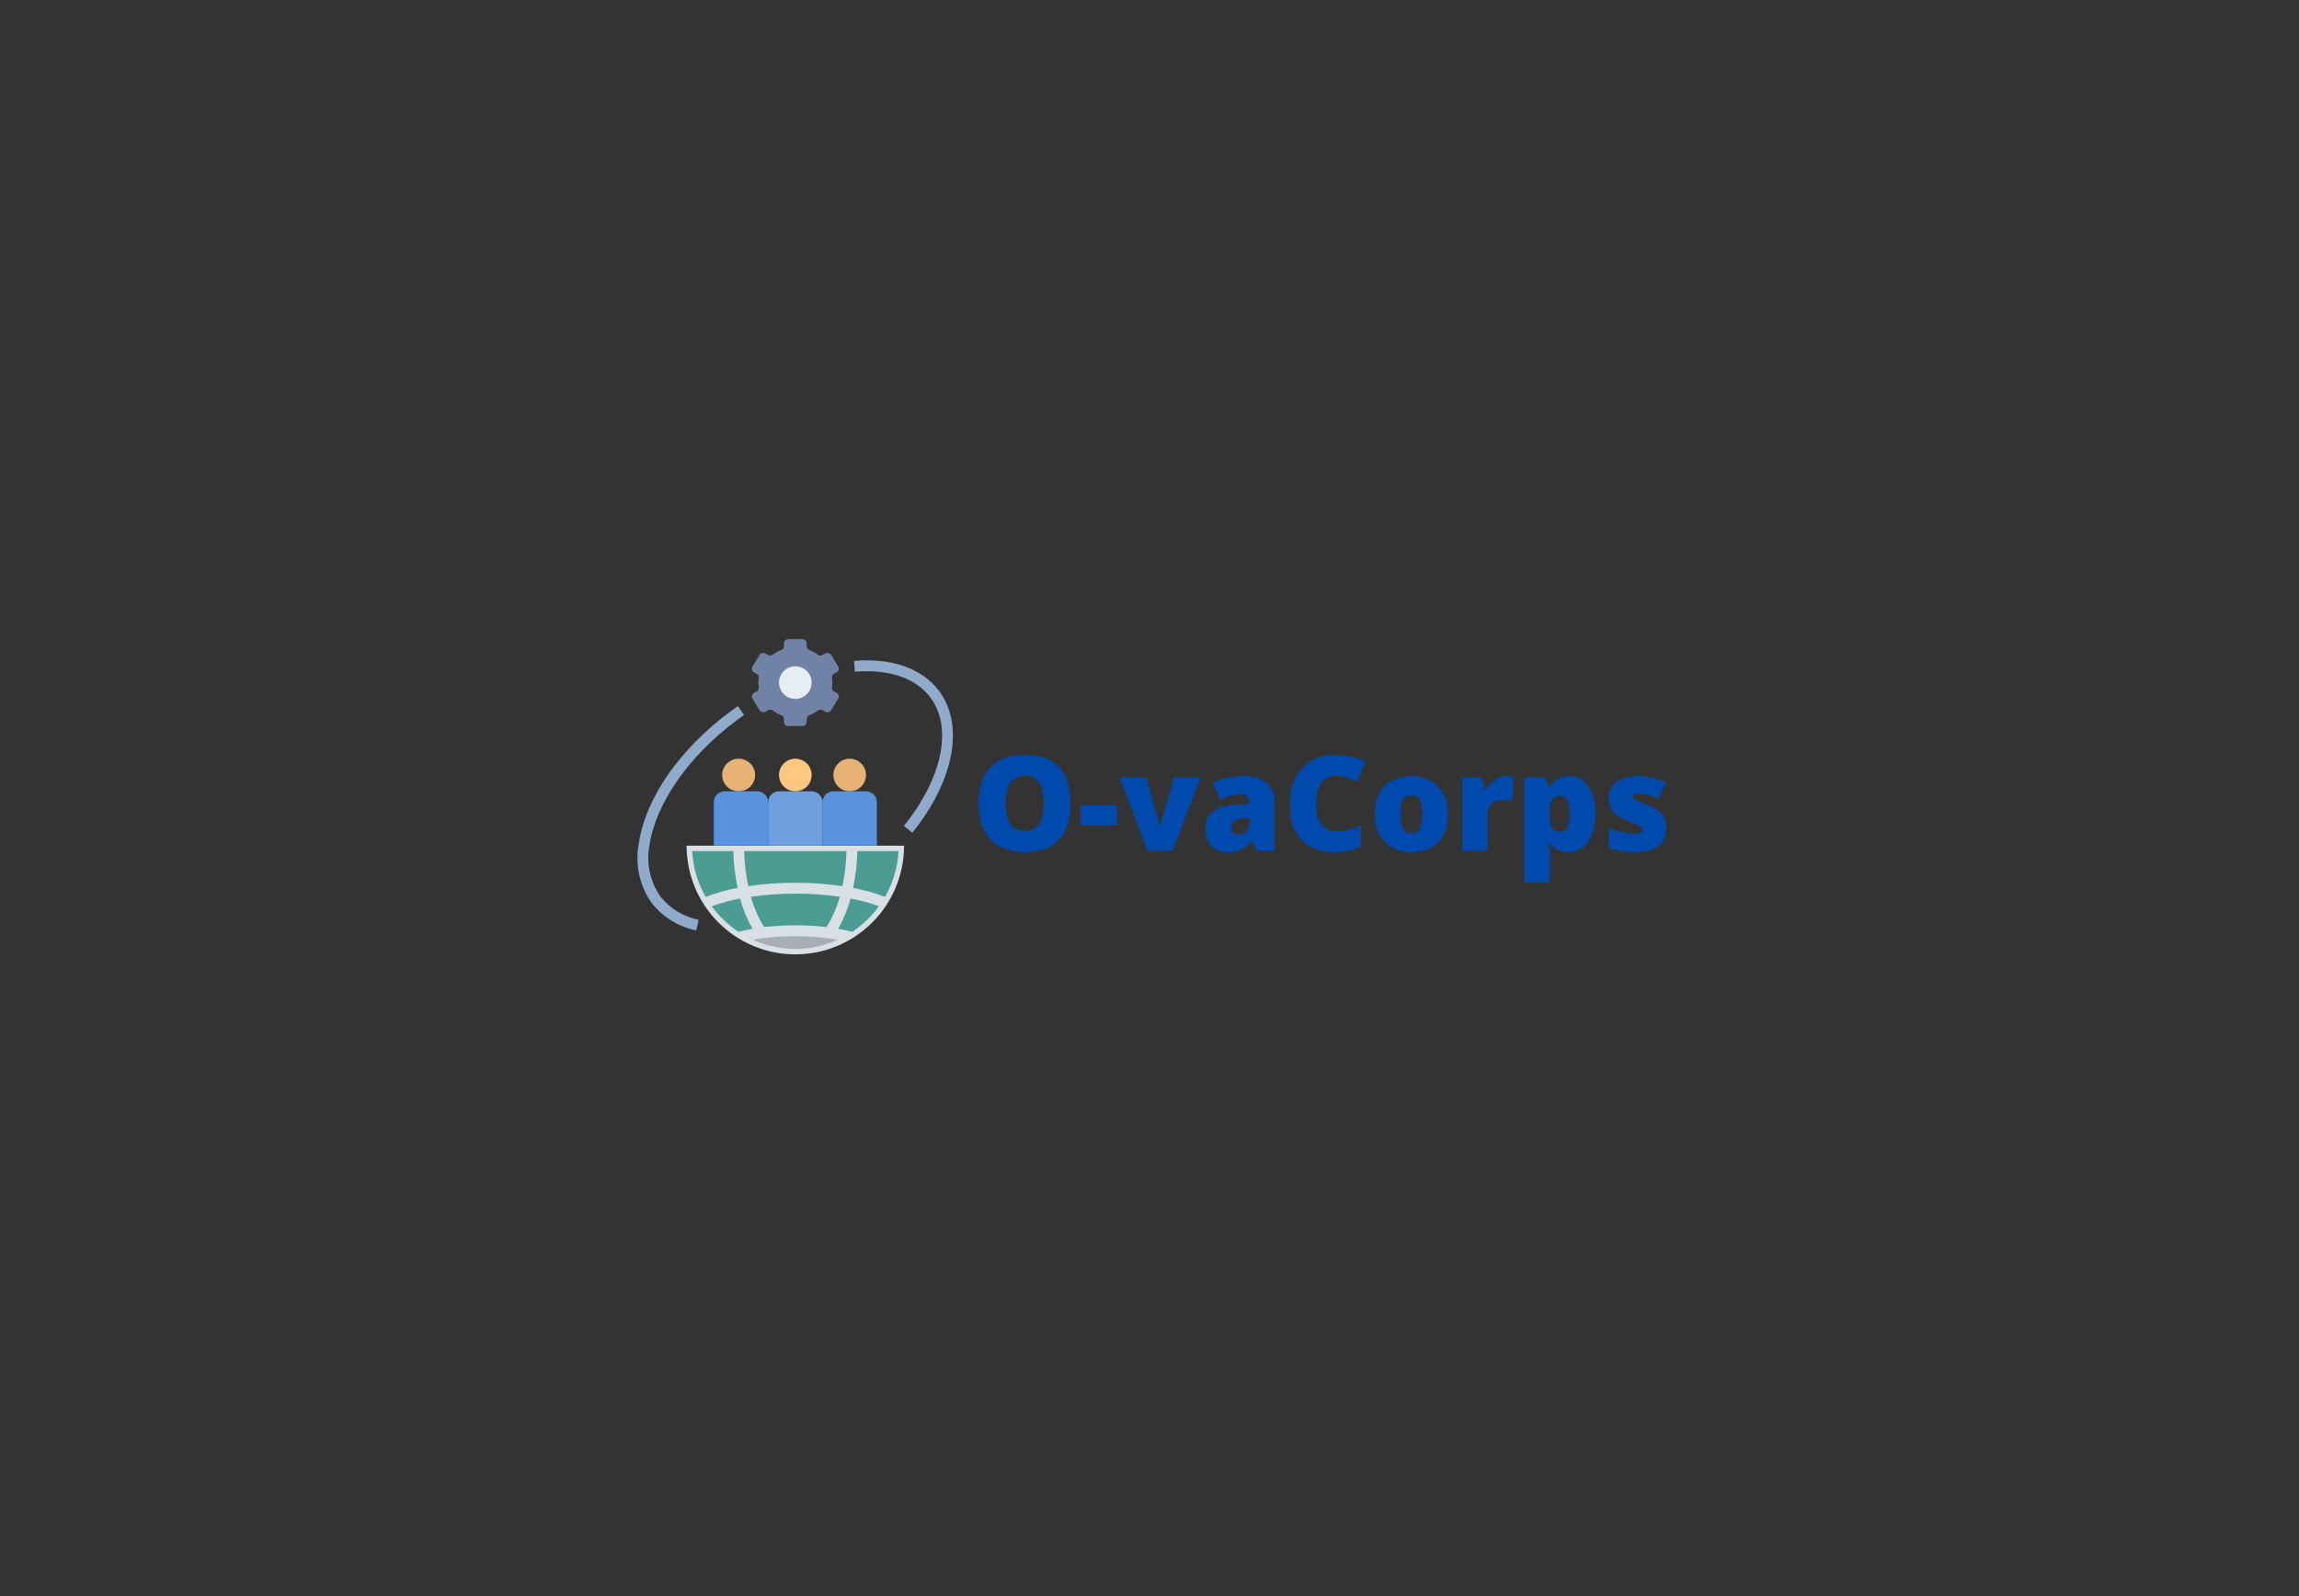 <svg xmlns="http://www.w3.org/2000/svg" xmlns:xlink="http://www.w3.org/1999/xlink" width="370" height="257" preserveAspectRatio="xMidYMid meet" version="1.0" viewBox="0 0 277.5 192.75" zoomAndPan="magnify"><rect x="0" y="0" width="277.5" height="192.75" fill="#333333" stroke="none"/><path fill="#d8e0e6" fill-opacity="1" fill-rule="nonzero" d="M 96 115.227 C 96.863 115.227 97.715 115.145 98.562 114.977 C 99.406 114.809 100.227 114.559 101.023 114.227 C 101.82 113.898 102.574 113.492 103.293 113.016 C 104.008 112.535 104.672 111.992 105.281 111.383 C 105.891 110.773 106.434 110.109 106.914 109.395 C 107.391 108.676 107.797 107.922 108.125 107.125 C 108.457 106.328 108.703 105.508 108.871 104.664 C 109.039 103.816 109.125 102.965 109.125 102.102 L 82.875 102.102 C 82.875 102.965 82.961 103.816 83.129 104.664 C 83.297 105.508 83.543 106.328 83.875 107.125 C 84.203 107.922 84.609 108.676 85.086 109.395 C 85.566 110.109 86.109 110.773 86.719 111.383 C 87.328 111.992 87.992 112.535 88.707 113.016 C 89.426 113.492 90.18 113.898 90.977 114.227 C 91.773 114.559 92.594 114.809 93.438 114.977 C 94.285 115.145 95.137 115.227 96 115.227 Z M 96 115.227"/><path fill="#e6b374" fill-opacity="1" fill-rule="nonzero" d="M 91.148 93.57 C 91.148 93.832 91.098 94.082 91 94.324 C 90.898 94.566 90.754 94.777 90.566 94.965 C 90.379 95.148 90.164 95.289 89.922 95.391 C 89.676 95.488 89.422 95.539 89.16 95.539 C 88.895 95.539 88.641 95.488 88.398 95.391 C 88.152 95.289 87.938 95.148 87.75 94.965 C 87.562 94.777 87.422 94.566 87.32 94.324 C 87.219 94.082 87.168 93.832 87.168 93.57 C 87.168 93.309 87.219 93.059 87.32 92.816 C 87.422 92.578 87.562 92.363 87.75 92.18 C 87.938 91.996 88.152 91.852 88.398 91.754 C 88.641 91.652 88.895 91.602 89.16 91.602 C 89.422 91.602 89.676 91.652 89.922 91.754 C 90.164 91.852 90.379 91.996 90.566 92.18 C 90.754 92.363 90.898 92.578 91 92.816 C 91.098 93.059 91.148 93.309 91.148 93.57 Z M 91.148 93.57"/><path fill="#5993de" fill-opacity="1" fill-rule="nonzero" d="M 92.719 102.102 L 92.719 96.852 C 92.719 96.68 92.684 96.512 92.617 96.352 C 92.551 96.188 92.457 96.047 92.336 95.926 C 92.211 95.801 92.07 95.707 91.91 95.641 C 91.746 95.574 91.582 95.539 91.406 95.539 L 87.469 95.539 C 87.293 95.539 87.129 95.574 86.965 95.641 C 86.805 95.707 86.664 95.801 86.539 95.926 C 86.418 96.047 86.324 96.188 86.258 96.352 C 86.191 96.512 86.156 96.68 86.156 96.852 L 86.156 102.102 Z M 92.719 102.102"/><path fill="#e6b374" fill-opacity="1" fill-rule="nonzero" d="M 104.531 93.57 C 104.531 93.832 104.48 94.082 104.383 94.324 C 104.281 94.566 104.141 94.777 103.953 94.965 C 103.77 95.148 103.559 95.289 103.316 95.391 C 103.074 95.488 102.824 95.539 102.562 95.539 C 102.301 95.539 102.051 95.488 101.809 95.391 C 101.566 95.289 101.355 95.148 101.172 94.965 C 100.984 94.777 100.844 94.566 100.742 94.324 C 100.645 94.082 100.594 93.832 100.594 93.57 C 100.594 93.309 100.645 93.059 100.742 92.816 C 100.844 92.578 100.984 92.363 101.172 92.18 C 101.355 91.996 101.566 91.852 101.809 91.754 C 102.051 91.652 102.301 91.602 102.562 91.602 C 102.824 91.602 103.074 91.652 103.316 91.754 C 103.559 91.852 103.77 91.996 103.953 92.18 C 104.141 92.363 104.281 92.578 104.383 92.816 C 104.48 93.059 104.531 93.309 104.531 93.57 Z M 104.531 93.57"/><path fill="#5993de" fill-opacity="1" fill-rule="nonzero" d="M 105.844 102.102 L 105.844 96.852 C 105.844 96.68 105.809 96.512 105.742 96.352 C 105.676 96.188 105.582 96.047 105.461 95.926 C 105.336 95.801 105.195 95.707 105.035 95.641 C 104.871 95.574 104.707 95.539 104.531 95.539 L 100.594 95.539 C 100.418 95.539 100.254 95.574 100.09 95.641 C 99.93 95.707 99.789 95.801 99.664 95.926 C 99.543 96.047 99.449 96.188 99.383 96.352 C 99.316 96.512 99.281 96.68 99.281 96.852 L 99.281 102.102 Z M 105.844 102.102"/><path fill="#ffc780" fill-opacity="1" fill-rule="nonzero" d="M 97.969 93.57 C 97.969 93.832 97.918 94.082 97.82 94.324 C 97.719 94.566 97.578 94.777 97.391 94.965 C 97.207 95.148 96.996 95.289 96.754 95.391 C 96.512 95.488 96.262 95.539 96 95.539 C 95.738 95.539 95.488 95.488 95.246 95.391 C 95.004 95.289 94.793 95.148 94.609 94.965 C 94.422 94.777 94.281 94.566 94.18 94.324 C 94.082 94.082 94.031 93.832 94.031 93.57 C 94.031 93.309 94.082 93.059 94.18 92.816 C 94.281 92.578 94.422 92.363 94.609 92.18 C 94.793 91.996 95.004 91.852 95.246 91.754 C 95.488 91.652 95.738 91.602 96 91.602 C 96.262 91.602 96.512 91.652 96.754 91.754 C 96.996 91.852 97.207 91.996 97.391 92.18 C 97.578 92.363 97.719 92.578 97.82 92.816 C 97.918 93.059 97.969 93.309 97.969 93.57 Z M 97.969 93.57"/><path fill="#6f9fde" fill-opacity="1" fill-rule="nonzero" d="M 99.281 102.102 L 99.281 96.852 C 99.281 96.68 99.246 96.512 99.18 96.352 C 99.113 96.188 99.02 96.047 98.898 95.926 C 98.773 95.801 98.633 95.707 98.473 95.641 C 98.309 95.574 98.145 95.539 97.969 95.539 L 94.031 95.539 C 93.855 95.539 93.691 95.574 93.527 95.641 C 93.367 95.707 93.227 95.801 93.102 95.926 C 92.98 96.047 92.887 96.188 92.82 96.352 C 92.754 96.512 92.719 96.68 92.719 96.852 L 92.719 102.102 Z M 99.281 102.102"/><path fill="#7083a6" fill-opacity="1" fill-rule="nonzero" d="M 100.461 82.414 C 100.461 82.223 100.449 82.027 100.422 81.84 C 100.395 81.613 100.48 81.449 100.68 81.348 L 100.984 81.18 C 101.109 81.113 101.191 81.012 101.23 80.875 C 101.27 80.738 101.25 80.609 101.18 80.488 L 100.332 79.09 C 100.254 78.969 100.148 78.891 100.008 78.852 C 99.867 78.816 99.734 78.836 99.609 78.906 L 99.301 79.074 C 99.09 79.188 98.891 79.172 98.699 79.027 C 98.395 78.801 98.066 78.621 97.715 78.477 C 97.496 78.398 97.379 78.242 97.371 78.004 L 97.371 77.668 C 97.371 77.527 97.316 77.406 97.215 77.309 C 97.113 77.211 96.988 77.164 96.848 77.164 L 95.152 77.164 C 95.012 77.164 94.891 77.211 94.789 77.309 C 94.684 77.406 94.633 77.527 94.629 77.668 L 94.629 78.008 C 94.621 78.242 94.504 78.398 94.285 78.477 C 93.934 78.617 93.605 78.801 93.301 79.023 C 93.109 79.168 92.91 79.188 92.699 79.074 L 92.391 78.902 C 92.262 78.832 92.133 78.816 91.992 78.852 C 91.852 78.887 91.742 78.965 91.668 79.09 L 90.82 80.488 C 90.75 80.609 90.73 80.738 90.77 80.875 C 90.805 81.012 90.887 81.113 91.012 81.18 L 91.316 81.348 C 91.52 81.449 91.605 81.613 91.582 81.84 C 91.527 82.223 91.527 82.605 91.582 82.992 C 91.605 83.215 91.52 83.379 91.316 83.484 L 91.012 83.652 C 90.887 83.719 90.805 83.816 90.77 83.953 C 90.73 84.09 90.746 84.219 90.82 84.34 L 91.668 85.738 C 91.746 85.863 91.852 85.941 91.992 85.977 C 92.133 86.012 92.266 85.996 92.391 85.926 L 92.699 85.754 C 92.91 85.641 93.109 85.66 93.301 85.805 C 93.605 86.027 93.934 86.211 94.285 86.352 C 94.508 86.43 94.621 86.586 94.629 86.824 L 94.629 87.16 C 94.633 87.301 94.684 87.422 94.785 87.52 C 94.891 87.621 95.012 87.668 95.152 87.664 L 96.844 87.664 C 96.988 87.668 97.109 87.621 97.211 87.52 C 97.312 87.422 97.367 87.301 97.371 87.16 L 97.371 86.824 C 97.379 86.586 97.492 86.43 97.715 86.352 C 98.066 86.211 98.395 86.027 98.699 85.805 C 98.891 85.66 99.09 85.645 99.301 85.754 L 99.609 85.926 C 99.738 85.996 99.867 86.012 100.008 85.977 C 100.148 85.941 100.258 85.863 100.332 85.742 L 101.18 84.34 C 101.25 84.219 101.27 84.09 101.23 83.957 C 101.191 83.82 101.109 83.719 100.984 83.652 L 100.68 83.484 C 100.48 83.379 100.395 83.215 100.418 82.992 C 100.449 82.801 100.461 82.609 100.461 82.414 Z M 100.461 82.414"/><path fill="#e6eef3" fill-opacity="1" fill-rule="nonzero" d="M 97.969 82.414 C 97.969 82.676 97.918 82.926 97.82 83.168 C 97.719 83.41 97.578 83.621 97.391 83.809 C 97.207 83.992 96.996 84.133 96.754 84.234 C 96.512 84.332 96.262 84.383 96 84.383 C 95.738 84.383 95.488 84.332 95.246 84.234 C 95.004 84.133 94.793 83.992 94.609 83.809 C 94.422 83.621 94.281 83.41 94.18 83.168 C 94.082 82.926 94.031 82.676 94.031 82.414 C 94.031 82.152 94.082 81.902 94.18 81.66 C 94.281 81.422 94.422 81.207 94.609 81.023 C 94.793 80.84 95.004 80.695 95.246 80.598 C 95.488 80.496 95.738 80.445 96 80.445 C 96.262 80.445 96.512 80.496 96.754 80.598 C 96.996 80.695 97.207 80.84 97.391 81.023 C 97.578 81.207 97.719 81.422 97.82 81.66 C 97.918 81.902 97.969 82.152 97.969 82.414 Z M 97.969 82.414"/><path fill="#90aacc" fill-opacity="1" fill-rule="nonzero" d="M 110.121 100.543 L 109.098 99.723 C 113.773 93.91 115.023 87.812 112.285 84.191 C 110.523 81.863 107.293 80.766 103.191 81.102 L 103.086 79.789 C 107.656 79.414 111.289 80.699 113.332 83.398 C 116.445 87.52 115.184 94.25 110.121 100.543 Z M 110.121 100.543"/><path fill="#90aacc" fill-opacity="1" fill-rule="nonzero" d="M 84.039 112.332 C 82.973 112.121 81.98 111.73 81.059 111.16 C 80.137 110.594 79.34 109.883 78.668 109.031 C 77.934 107.992 77.426 106.852 77.156 105.605 C 76.883 104.363 76.863 103.113 77.102 101.863 C 77.887 96.398 82.039 90.422 88.195 85.875 C 88.48 85.66 88.773 85.453 89.062 85.25 L 89.812 86.328 C 89.531 86.523 89.254 86.723 88.977 86.93 C 83.18 91.211 79.133 97.004 78.398 102.051 C 78.191 103.129 78.199 104.203 78.43 105.277 C 78.656 106.352 79.086 107.34 79.715 108.238 C 80.293 108.969 80.98 109.574 81.777 110.059 C 82.57 110.543 83.426 110.875 84.336 111.055 Z M 84.039 112.332"/><path fill="#4b9d93" fill-opacity="1" fill-rule="nonzero" d="M 83.547 102.758 C 83.652 104.734 84.195 106.578 85.184 108.293 C 86.43 107.809 87.711 107.445 89.027 107.203 C 88.719 105.738 88.547 104.258 88.516 102.758 Z M 83.547 102.758"/><path fill="#4b9d93" fill-opacity="1" fill-rule="nonzero" d="M 96 111.719 C 96.02 111.719 96.035 111.719 96.055 111.719 C 96.734 111.719 97.418 111.742 98.086 111.781 L 98.195 111.789 C 98.73 111.824 99.254 111.875 99.766 111.934 C 100.473 110.789 101.008 109.566 101.367 108.27 C 97.789 107.766 94.211 107.766 90.633 108.27 C 90.992 109.566 91.527 110.789 92.234 111.934 C 93.484 111.789 94.742 111.719 96 111.719 Z M 96 111.719"/><path fill="#4b9d93" fill-opacity="1" fill-rule="nonzero" d="M 89.141 112.504 C 89.668 112.367 90.23 112.246 90.828 112.141 C 90.18 110.98 89.68 109.762 89.332 108.484 C 88.164 108.695 87.023 109.008 85.91 109.418 C 86.801 110.641 87.879 111.668 89.141 112.504 Z M 89.141 112.504"/><path fill="#4b9d93" fill-opacity="1" fill-rule="nonzero" d="M 101.68 106.992 C 101.977 105.598 102.141 104.184 102.172 102.758 L 89.828 102.758 C 89.859 104.184 90.023 105.598 90.32 106.992 C 94.105 106.441 97.891 106.441 101.676 106.992 Z M 101.68 106.992"/><path fill="#a8aeb3" fill-opacity="1" fill-rule="nonzero" d="M 101.109 113.461 C 100.75 113.395 100.383 113.336 100 113.281 L 99.996 113.281 C 99.391 113.203 98.766 113.145 98.129 113.102 L 97.977 113.094 C 97.363 113.055 96.73 113.035 96.098 113.035 C 94.723 113.027 93.355 113.109 91.996 113.281 C 91.613 113.336 91.25 113.395 90.891 113.461 C 92.516 114.203 94.215 114.57 96 114.57 C 97.785 114.57 99.484 114.203 101.109 113.461 Z M 101.109 113.461"/><path fill="#4b9d93" fill-opacity="1" fill-rule="nonzero" d="M 108.453 102.758 L 103.484 102.758 C 103.453 104.258 103.281 105.738 102.973 107.207 C 104.289 107.445 105.57 107.809 106.816 108.293 C 107.805 106.578 108.348 104.734 108.453 102.758 Z M 108.453 102.758"/><path fill="#4b9d93" fill-opacity="1" fill-rule="nonzero" d="M 102.668 108.484 C 102.32 109.762 101.82 110.98 101.172 112.141 C 101.77 112.242 102.332 112.367 102.859 112.504 C 104.121 111.672 105.199 110.641 106.09 109.418 C 104.977 109.008 103.836 108.695 102.668 108.484 Z M 102.668 108.484"/><g fill="#004aad" fill-opacity="1"><g><g><path d="M 11.922 -5.734 C 11.922 -3.805 11.445 -2.344 10.5 -1.344 C 9.562 -0.344 8.188 0.156 6.375 0.156 C 4.582 0.156 3.207 -0.344 2.25 -1.344 C 1.289 -2.352 0.812 -3.82 0.812 -5.75 C 0.812 -7.645 1.285 -9.094 2.234 -10.094 C 3.191 -11.102 4.578 -11.609 6.391 -11.609 C 8.203 -11.609 9.578 -11.109 10.516 -10.109 C 11.453 -9.117 11.922 -7.66 11.922 -5.734 Z M 4.062 -5.734 C 4.062 -3.523 4.832 -2.422 6.375 -2.422 C 7.156 -2.422 7.734 -2.688 8.109 -3.219 C 8.484 -3.758 8.672 -4.598 8.672 -5.734 C 8.672 -6.867 8.477 -7.707 8.094 -8.25 C 7.719 -8.801 7.148 -9.078 6.391 -9.078 C 4.836 -9.078 4.062 -7.961 4.062 -5.734 Z M 4.062 -5.734" transform="translate(117.307, 102.725)"/></g></g></g><g fill="#004aad" fill-opacity="1"><g><g><path d="M 0.344 -3.078 L 0.344 -5.516 L 4.75 -5.516 L 4.75 -3.078 Z M 0.344 -3.078" transform="translate(130.054, 102.725)"/></g></g></g><g fill="#004aad" fill-opacity="1"><g><g><path d="M 3.375 0 L 0 -8.859 L 3.188 -8.859 L 4.688 -3.625 C 4.695 -3.594 4.707 -3.547 4.719 -3.484 C 4.738 -3.422 4.754 -3.348 4.766 -3.266 C 4.785 -3.18 4.801 -3.086 4.812 -2.984 C 4.82 -2.891 4.828 -2.801 4.828 -2.719 L 4.891 -2.719 C 4.891 -2.988 4.938 -3.285 5.031 -3.609 L 6.594 -8.859 L 9.781 -8.859 L 6.406 0 Z M 3.375 0" transform="translate(135.139, 102.725)"/></g></g></g><g fill="#004aad" fill-opacity="1"><g><g><path d="M 6.828 0 L 6.25 -1.172 L 6.188 -1.172 C 5.77 -0.66 5.348 -0.312 4.922 -0.125 C 4.492 0.062 3.941 0.156 3.266 0.156 C 2.43 0.156 1.773 -0.094 1.297 -0.594 C 0.816 -1.094 0.578 -1.797 0.578 -2.703 C 0.578 -3.648 0.906 -4.352 1.562 -4.812 C 2.219 -5.27 3.172 -5.531 4.422 -5.594 L 5.891 -5.641 L 5.891 -5.766 C 5.891 -6.492 5.531 -6.859 4.812 -6.859 C 4.164 -6.859 3.348 -6.641 2.359 -6.203 L 1.469 -8.219 C 2.5 -8.75 3.801 -9.016 5.375 -9.016 C 6.508 -9.016 7.391 -8.734 8.016 -8.172 C 8.641 -7.609 8.953 -6.82 8.953 -5.812 L 8.953 0 Z M 4.562 -2 C 4.938 -2 5.254 -2.113 5.516 -2.344 C 5.773 -2.582 5.906 -2.891 5.906 -3.266 L 5.906 -3.953 L 5.203 -3.922 C 4.203 -3.891 3.703 -3.52 3.703 -2.812 C 3.703 -2.27 3.988 -2 4.562 -2 Z M 4.562 -2" transform="translate(144.91, 102.725)"/></g></g></g><g fill="#004aad" fill-opacity="1"><g><g><path d="M 6.328 -9.062 C 5.586 -9.062 5.008 -8.758 4.594 -8.156 C 4.188 -7.551 3.984 -6.723 3.984 -5.672 C 3.984 -3.473 4.82 -2.375 6.5 -2.375 C 7 -2.375 7.484 -2.441 7.953 -2.578 C 8.43 -2.723 8.91 -2.895 9.391 -3.094 L 9.391 -0.484 C 8.441 -0.055 7.363 0.156 6.156 0.156 C 4.438 0.156 3.113 -0.344 2.188 -1.344 C 1.27 -2.344 0.812 -3.789 0.812 -5.688 C 0.812 -6.863 1.035 -7.898 1.484 -8.797 C 1.93 -9.691 2.57 -10.379 3.406 -10.859 C 4.238 -11.348 5.223 -11.594 6.359 -11.594 C 7.586 -11.594 8.766 -11.32 9.891 -10.781 L 8.953 -8.359 C 8.523 -8.555 8.098 -8.723 7.672 -8.859 C 7.254 -8.992 6.805 -9.062 6.328 -9.062 Z M 6.328 -9.062" transform="translate(154.876, 102.725)"/></g></g></g><g fill="#004aad" fill-opacity="1"><g><g><path d="M 9.516 -4.453 C 9.516 -3.004 9.125 -1.875 8.344 -1.062 C 7.562 -0.25 6.473 0.156 5.078 0.156 C 3.734 0.156 2.66 -0.254 1.859 -1.078 C 1.066 -1.91 0.672 -3.035 0.672 -4.453 C 0.672 -5.891 1.062 -7.008 1.844 -7.812 C 2.625 -8.613 3.719 -9.016 5.125 -9.016 C 5.988 -9.016 6.754 -8.828 7.422 -8.453 C 8.086 -8.086 8.602 -7.555 8.969 -6.859 C 9.332 -6.172 9.516 -5.367 9.516 -4.453 Z M 3.781 -4.453 C 3.781 -3.691 3.879 -3.109 4.078 -2.703 C 4.285 -2.305 4.629 -2.109 5.109 -2.109 C 5.578 -2.109 5.91 -2.305 6.109 -2.703 C 6.305 -3.109 6.406 -3.691 6.406 -4.453 C 6.406 -5.203 6.305 -5.77 6.109 -6.156 C 5.91 -6.539 5.57 -6.734 5.094 -6.734 C 4.625 -6.734 4.285 -6.539 4.078 -6.156 C 3.879 -5.781 3.781 -5.211 3.781 -4.453 Z M 3.781 -4.453" transform="translate(165.256, 102.725)"/></g></g></g><g fill="#004aad" fill-opacity="1"><g><g><path d="M 6.406 -9.016 C 6.664 -9.016 6.914 -8.992 7.156 -8.953 L 7.328 -8.922 L 7.062 -6.031 C 6.812 -6.094 6.461 -6.125 6.016 -6.125 C 5.348 -6.125 4.863 -5.973 4.562 -5.672 C 4.258 -5.367 4.109 -4.93 4.109 -4.359 L 4.109 0 L 1.062 0 L 1.062 -8.859 L 3.328 -8.859 L 3.812 -7.438 L 3.953 -7.438 C 4.211 -7.906 4.566 -8.285 5.016 -8.578 C 5.473 -8.867 5.938 -9.016 6.406 -9.016 Z M 6.406 -9.016" transform="translate(175.449, 102.725)"/></g></g></g><g fill="#004aad" fill-opacity="1"><g><g><path d="M 6.375 0.156 C 5.926 0.156 5.523 0.082 5.172 -0.062 C 4.816 -0.219 4.461 -0.488 4.109 -0.875 L 3.969 -0.875 C 4.062 -0.25 4.109 0.141 4.109 0.297 L 4.109 3.844 L 1.062 3.844 L 1.062 -8.859 L 3.547 -8.859 L 3.969 -7.734 L 4.109 -7.734 C 4.68 -8.586 5.469 -9.016 6.469 -9.016 C 7.445 -9.016 8.211 -8.609 8.766 -7.797 C 9.328 -6.984 9.609 -5.867 9.609 -4.453 C 9.609 -3.023 9.316 -1.898 8.734 -1.078 C 8.148 -0.254 7.363 0.156 6.375 0.156 Z M 5.344 -6.609 C 4.895 -6.609 4.582 -6.445 4.406 -6.125 C 4.227 -5.812 4.129 -5.336 4.109 -4.703 L 4.109 -4.469 C 4.109 -3.707 4.207 -3.156 4.406 -2.812 C 4.613 -2.477 4.938 -2.312 5.375 -2.312 C 5.77 -2.312 6.055 -2.477 6.234 -2.812 C 6.41 -3.145 6.5 -3.703 6.5 -4.484 C 6.5 -5.242 6.41 -5.785 6.234 -6.109 C 6.055 -6.441 5.758 -6.609 5.344 -6.609 Z M 5.344 -6.609" transform="translate(182.955, 102.725)"/></g></g></g><g fill="#004aad" fill-opacity="1"><g><g><path d="M 7.891 -2.719 C 7.891 -1.77 7.566 -1.051 6.922 -0.562 C 6.273 -0.082 5.348 0.156 4.141 0.156 C 3.484 0.156 2.91 0.117 2.422 0.047 C 1.941 -0.023 1.453 -0.156 0.953 -0.344 L 0.953 -2.781 C 1.422 -2.57 1.938 -2.398 2.5 -2.266 C 3.07 -2.129 3.578 -2.062 4.016 -2.062 C 4.68 -2.062 5.016 -2.211 5.016 -2.516 C 5.016 -2.672 4.922 -2.812 4.734 -2.938 C 4.547 -3.062 4.008 -3.301 3.125 -3.656 C 2.312 -3.988 1.742 -4.363 1.422 -4.781 C 1.098 -5.207 0.938 -5.75 0.938 -6.406 C 0.938 -7.227 1.254 -7.867 1.891 -8.328 C 2.523 -8.785 3.422 -9.016 4.578 -9.016 C 5.16 -9.016 5.707 -8.945 6.219 -8.812 C 6.738 -8.688 7.273 -8.504 7.828 -8.266 L 7 -6.297 C 6.594 -6.473 6.16 -6.625 5.703 -6.75 C 5.254 -6.883 4.883 -6.953 4.594 -6.953 C 4.094 -6.953 3.844 -6.828 3.844 -6.578 C 3.844 -6.43 3.93 -6.301 4.109 -6.188 C 4.285 -6.082 4.789 -5.867 5.625 -5.547 C 6.238 -5.285 6.695 -5.031 7 -4.781 C 7.312 -4.539 7.535 -4.254 7.672 -3.922 C 7.816 -3.598 7.891 -3.195 7.891 -2.719 Z M 7.891 -2.719" transform="translate(193.242, 102.725)"/></g></g></g></svg>